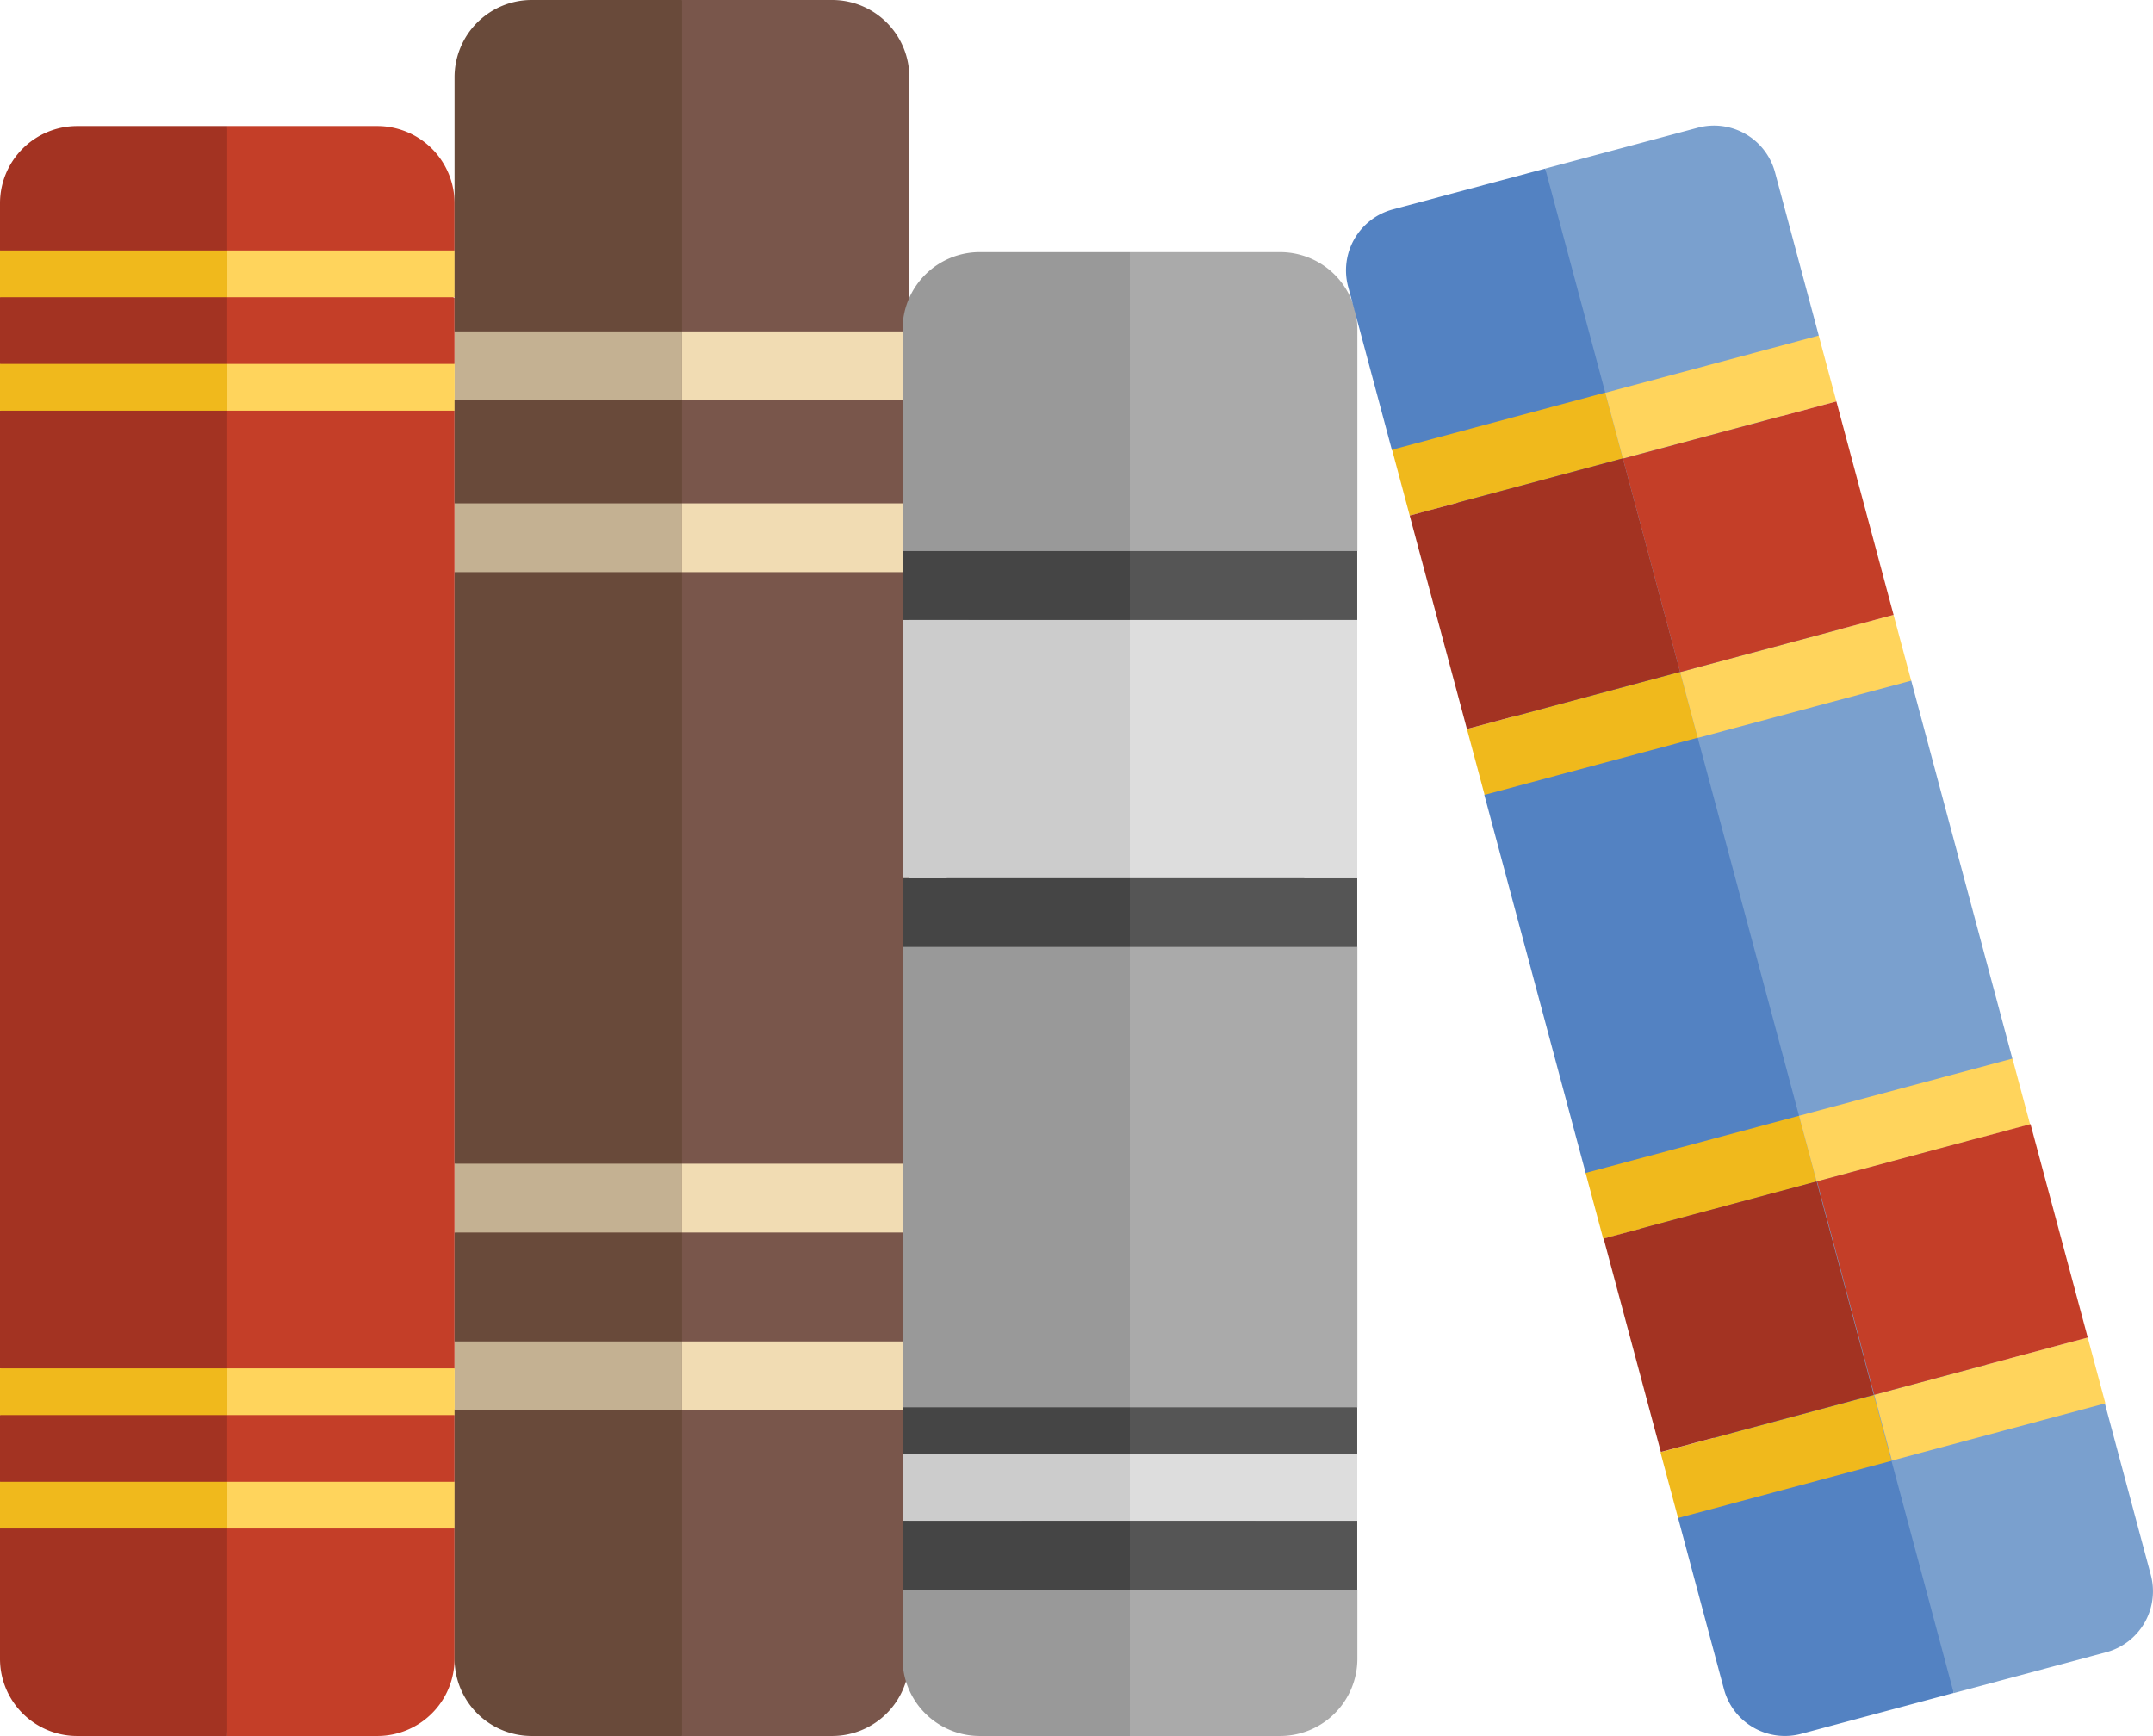 <svg xmlns="http://www.w3.org/2000/svg" viewBox="0 0 68.205 55"><title>law-admissions-lowdown</title><path d="M40.549,7.988H35.794l-3.5,36.6L35.794,55h4.755A2.448,2.448,0,0,0,43,52.552V50.364l-4.325-2.906L43,44.588V30l-4.908-6.376L43,17.459V10.433A2.448,2.448,0,0,0,40.549,7.988Z" style="fill:#aaa"/><rect x="32.38" y="44.588" width="10.616" height="1.483" style="fill:#555"/><rect x="32.38" y="48.181" width="10.616" height="2.182" style="fill:#555"/><rect x="32.38" y="46.071" width="10.616" height="2.11" style="fill:#ddd"/><rect x="32.38" y="17.459" width="10.616" height="2.183" style="fill:#555"/><rect x="32.38" y="27.82" width="10.616" height="2.18" style="fill:#555"/><rect x="32.38" y="19.642" width="10.616" height="8.178" style="fill:#ddd"/><rect x="14.403" y="7.935" height="1.483" style="fill:#ffd45c"/><rect x="14.403" y="11.53" height="1.482" style="fill:#ffd45c"/><rect x="14.403" y="9.418" height="2.112" style="fill:#c43e28"/><rect x="14.403" y="43.353" height="1.48" style="fill:#ffd45c"/><rect x="14.403" y="46.947" height="1.48" style="fill:#ffd45c"/><rect x="14.403" y="44.833" height="2.114" style="fill:#c43e28"/><path d="M11.955,3.993H7.2L2.17,22.81,7.2,55h4.753A2.447,2.447,0,0,0,14.4,52.552V48.427l-1.564-.71,1.564-.77V44.833l-.928-.594.928-.858V13.012l-.68-.638.68-.844V9.438l-1.317-.647L14.4,7.935V6.442A2.449,2.449,0,0,0,11.955,3.993Z" style="fill:#c43e28"/><rect x="4.361" y="7.935" width="10.042" height="1.483" style="fill:#ffd45c"/><rect x="4.361" y="11.53" width="10.042" height="1.482" style="fill:#ffd45c"/><rect x="4.361" y="43.353" width="10.042" height="1.48" style="fill:#ffd45c"/><rect x="4.361" y="46.947" width="10.042" height="1.48" style="fill:#ffd45c"/><path d="M2.448,3.993A2.448,2.448,0,0,0,0,6.442V7.935l1.272.827L0,9.418V11.53l.941.976L0,13.012V43.353l1.444.814L0,44.833v2.114l1.285.936L0,48.427v4.125A2.445,2.445,0,0,0,2.448,55H7.2V3.993Z" style="fill:#a33322"/><rect y="7.935" width="7.202" height="1.483" style="fill:#f0b91c"/><rect y="11.53" width="7.202" height="1.482" style="fill:#f0b91c"/><rect y="43.353" width="7.202" height="1.48" style="fill:#f0b91c"/><rect y="46.947" width="7.202" height="1.48" style="fill:#f0b91c"/><path d="M16.851,0A2.447,2.447,0,0,0,14.4,2.448V10.5l.982,1.226-.982.953v3.268l.927,1.14L14.4,18.127V36.869l1.518,1.318-1.518.864V42.5l1.609,1.14L14.4,44.657v7.892A2.447,2.447,0,0,0,16.851,55h4.754l3.9-26.914L21.605,0Z" style="fill:#694a3a"/><rect x="14.404" y="10.5" width="11.601" height="2.18" style="fill:#c4b192"/><rect x="14.404" y="15.948" width="11.601" height="2.179" style="fill:#c4b192"/><rect x="14.404" y="36.869" width="11.601" height="2.181" style="fill:#c4b192"/><rect x="14.404" y="42.5" width="11.601" height="2.18" style="fill:#c4b192"/><path d="M26.36,0H21.605V55H26.36a2.447,2.447,0,0,0,2.447-2.449V44.68l-1.991-1.25,1.991-.931V39.051l-1.673-1.5,1.673-.682V18.127l-.882-1.312.882-.867V12.68l-1.018-1.5,1.018-.681V2.448A2.447,2.447,0,0,0,26.36,0Z" style="fill:#79564b"/><rect x="21.606" y="10.5" width="7.202" height="2.18" style="fill:#f1dcb3"/><rect x="21.605" y="15.948" width="7.202" height="2.179" style="fill:#f1dcb3"/><rect x="21.605" y="36.869" width="7.202" height="2.181" style="fill:#f1dcb3"/><rect x="21.606" y="42.5" width="7.202" height="2.18" style="fill:#f1dcb3"/><path d="M31.04,7.988a2.447,2.447,0,0,0-2.448,2.445v7.026l4.83,5L28.592,30V44.588l5.788,3.078-5.788,2.7v2.188A2.447,2.447,0,0,0,31.04,55h4.754V7.988Z" style="fill:#999"/><rect x="28.592" y="44.588" width="7.202" height="1.483" style="fill:#454545"/><rect x="28.592" y="48.181" width="7.202" height="2.182" style="fill:#454545"/><rect x="28.592" y="46.071" width="7.202" height="2.11" style="fill:#ccc"/><rect x="28.592" y="17.459" width="7.202" height="2.183" style="fill:#454545"/><rect x="28.592" y="27.82" width="7.202" height="2.18" style="fill:#454545"/><rect x="28.592" y="19.642" width="7.202" height="8.178" style="fill:#ccc"/><path d="M44.122,6.635a2,2,0,0,0-1.414,2.449l1.386,5.172,5.376,4.279-2.446,6.654,3.208,11.973,5.394,5.39L53.16,48.094l1.453,5.423a2,2,0,0,0,2.449,1.414l4.83-1.294L58.88,28.149,48.951,5.341Z" style="fill:#5382c2"/><rect x="44.224" y="13.089" width="8.733" height="2.159" transform="matrix(0.966, -0.259, 0.259, 0.966, -2.011, 13.059)" style="fill:#f0b91c"/><rect x="46.594" y="21.936" width="8.733" height="2.159" transform="matrix(0.966, -0.259, 0.259, 0.966, -4.22, 13.974)" style="fill:#f0b91c"/><rect x="45.409" y="15.092" width="8.733" height="7" transform="matrix(0.966, -0.259, 0.259, 0.966, -3.116, 13.516)" style="fill:#a33322"/><rect x="50.361" y="35.995" width="8.733" height="2.159" transform="translate(-7.731 15.428) rotate(-15)" style="fill:#f0b91c"/><rect x="52.732" y="44.842" width="8.733" height="2.159" transform="translate(-9.94 16.343) rotate(-15)" style="fill:#f0b91c"/><rect x="51.547" y="37.998" width="8.733" height="7" transform="matrix(0.966, -0.259, 0.259, 0.966, -8.835, 15.885)" style="fill:#a33322"/><path d="M53.781,4.047l-4.83,1.294,12.941,48.3,4.83-1.294a2,2,0,0,0,1.414-2.449l-1.453-5.423-6.9-2.267,3.968-8.665L60.546,21.565l-5.888-4.49,2.959-6.442L56.231,5.461A2,2,0,0,0,53.781,4.047Z" style="fill:#7aa0ce"/><rect x="51.015" y="11.502" width="7" height="2.159" transform="translate(-1.399 14.538) rotate(-15)" style="fill:#ffd45c"/><rect x="53.385" y="20.349" width="7" height="2.159" transform="translate(-3.608 15.453) rotate(-15)" style="fill:#ffd45c"/><rect x="52.2" y="13.505" width="7" height="7" transform="translate(-2.503 14.996) rotate(-15)" style="fill:#c43e28"/><rect x="57.152" y="34.408" width="7" height="2.159" transform="translate(-7.118 16.907) rotate(-15)" style="fill:#ffd45c"/><rect x="59.523" y="43.254" width="7" height="2.159" transform="matrix(0.966, -0.259, 0.259, 0.966, -9.327, 17.822)" style="fill:#ffd45c"/><rect x="58.338" y="36.41" width="7" height="7" transform="matrix(0.966, -0.259, 0.259, 0.966, -8.222, 17.365)" style="fill:#c43e28"/></svg>